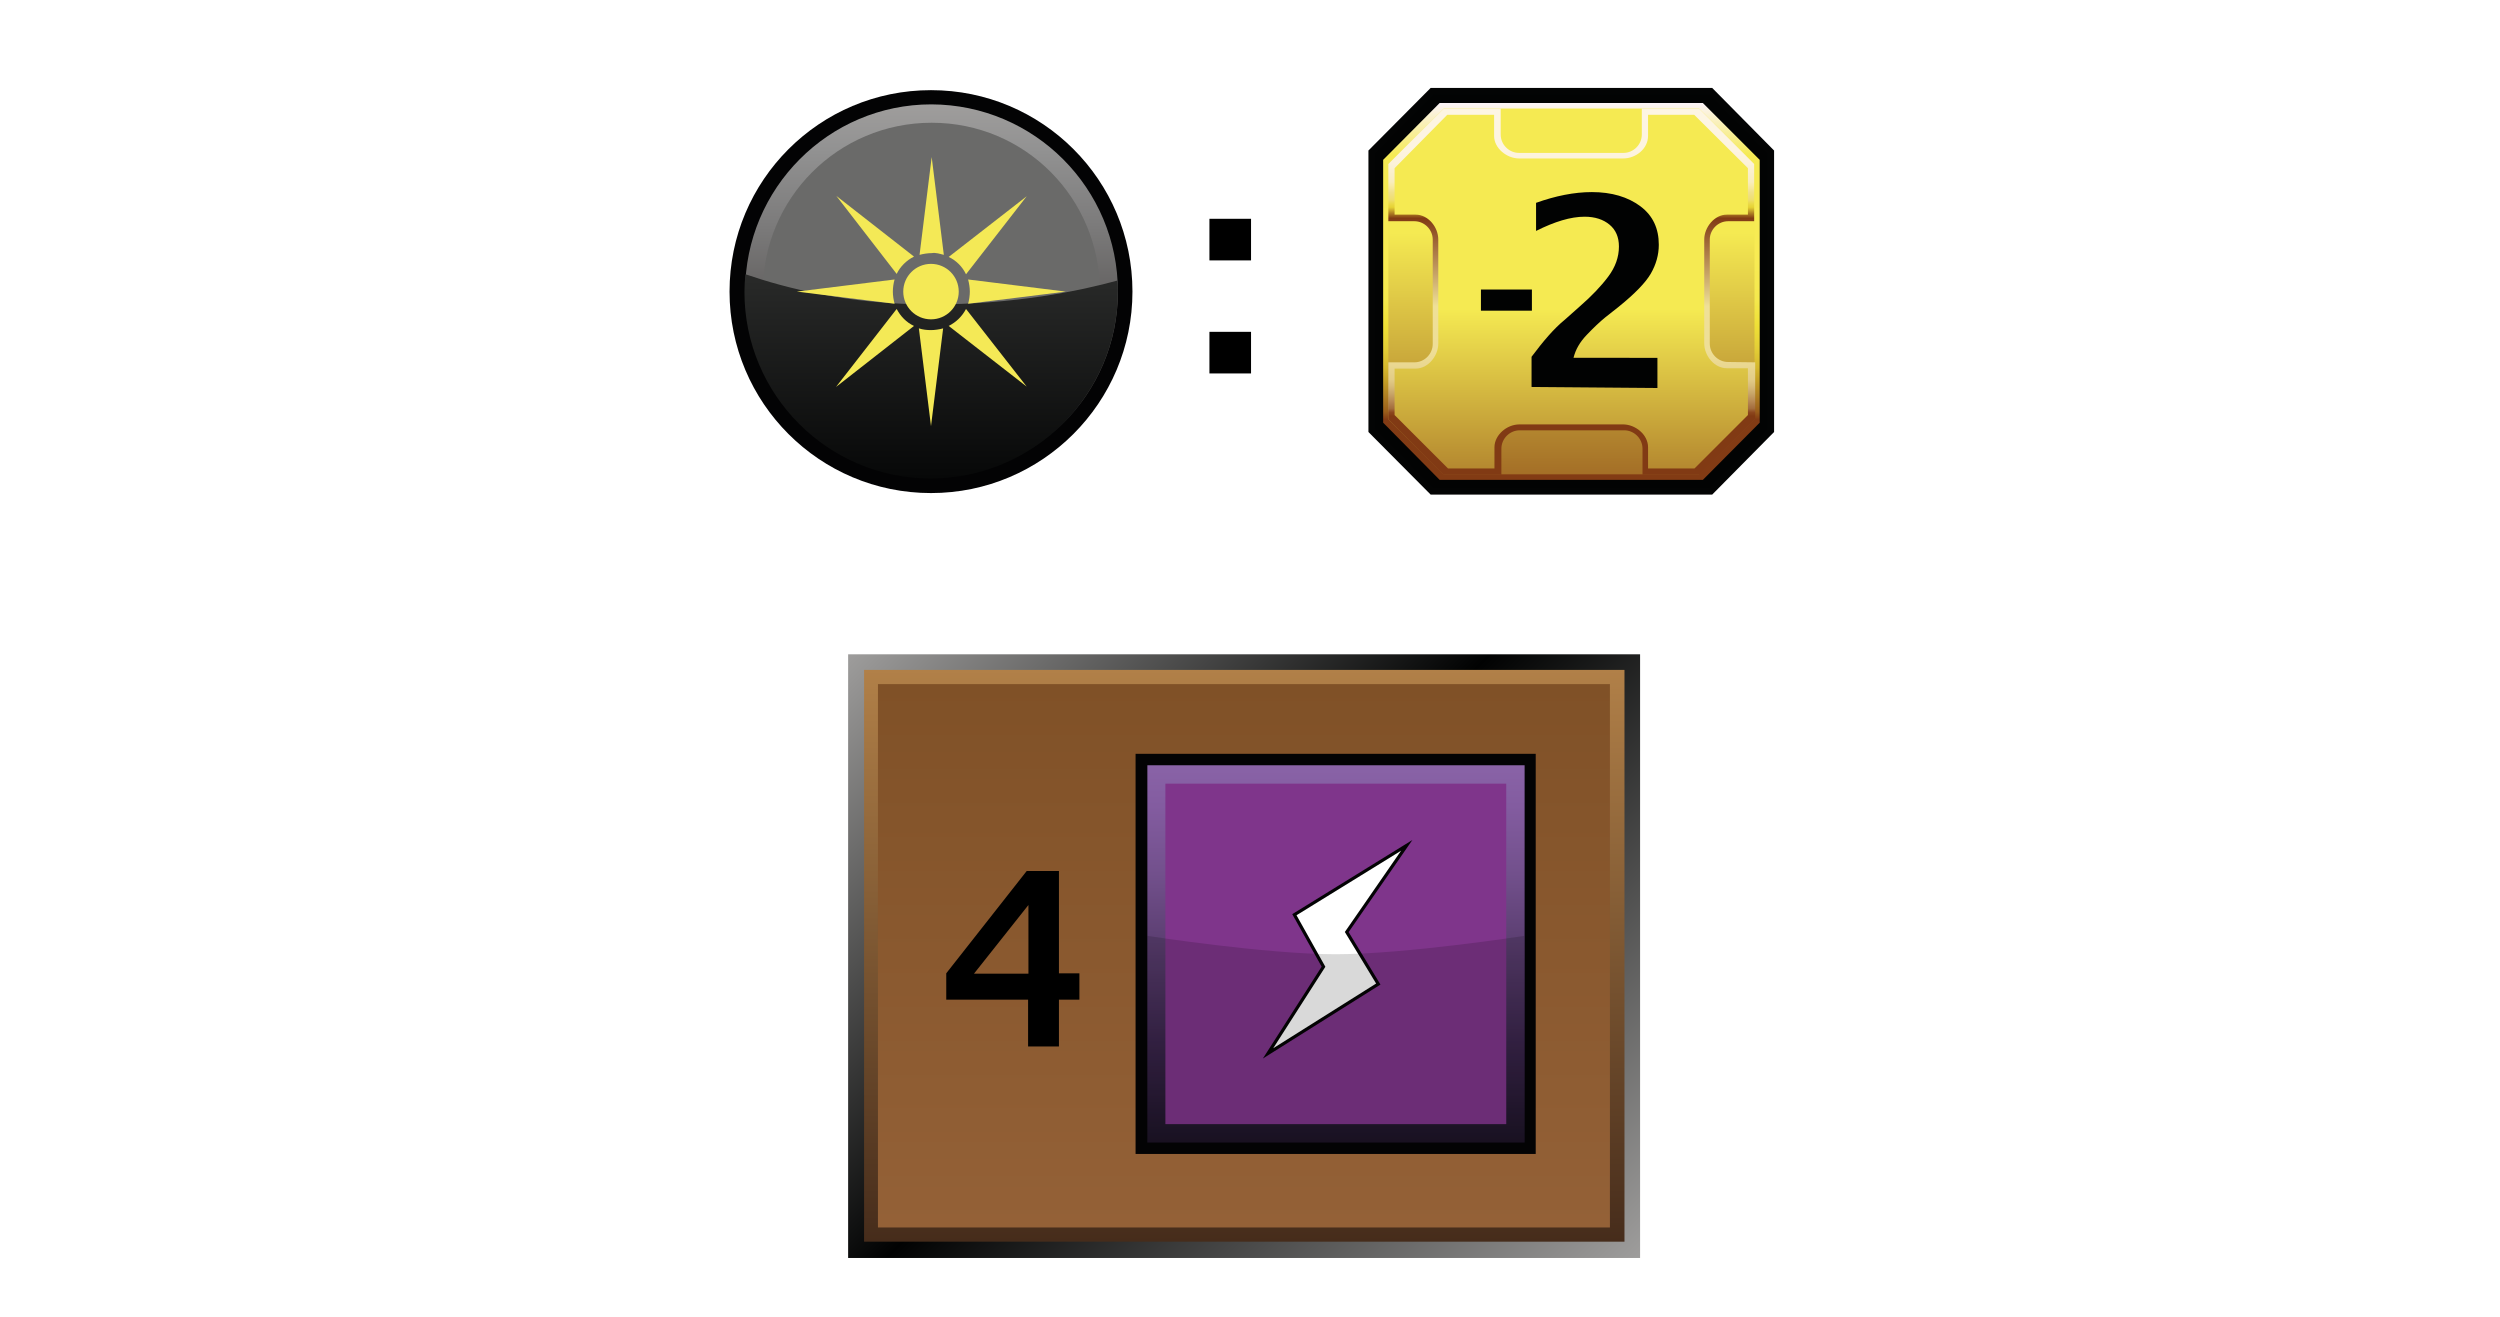 <?xml version="1.0" encoding="utf-8"?>
<!-- Generator: Adobe Illustrator 27.5.0, SVG Export Plug-In . SVG Version: 6.00 Build 0)  -->
<svg version="1.1" id="Layer" xmlns="http://www.w3.org/2000/svg" xmlns:xlink="http://www.w3.org/1999/xlink" x="0px" y="0px"
	 viewBox="0 0 721 379.9" style="enable-background:new 0 0 721 379.9;" xml:space="preserve">
<style type="text/css">
	.st0{fill:none;}
	.st1{fill:#1F1F1E;}
	.st2{fill:#FFFFFF;fill-opacity:0;}
	.st3{fill:#020303;stroke:#030404;stroke-width:1.89;stroke-miterlimit:10;}
	.st4{fill:url(#obram_zolte_00000142869458278953281130000008699834535130003090_);}
	.st5{fill:url(#tlo_wew_00000016048808219987947380000001910411052002048405_);}
	.st6{fill:url(#obram_skosne_00000015316200287225944290000008329094618106895515_);}
	.st7{fill:url(#tlo_zew_00000125566482998855337880000016564669002225478815_);}
	.st8{fill:#010202;}
	.st9{fill:#030304;}
	.st10{fill:url(#SVGID_1_);}
	.st11{fill:#6A6A69;}
	.st12{fill:url(#ciemniej_00000061467011881272734340000002729113591773652131_);}
	.st13{fill:#F4E956;}
	.st14{fill:url(#external-border_00000003815780541622262490000018331921163575025064_);}
	.st15{fill:url(#internal-border_00000029724564560223081250000008033023407873068679_);}
	.st16{fill:url(#bg_00000129885516382586681160000014773470034733323690_);}
	.st17{opacity:0.1;fill:url(#bgPattern_00000158729570921769286510000017221431550213544364_);enable-background:new    ;}
	.st18{fill:url(#SVGID_00000036239319998596144100000005154581900533246090_);}
	.st19{fill:#7F358B;}
	.st20{fill:#FFFFFF;stroke:#030304;stroke-width:0.92;stroke-miterlimit:10;}
	.st21{opacity:0.15;fill:#030304;enable-background:new    ;}
</style>
<pattern  y="379.9" width="19.7" height="21.7" patternUnits="userSpaceOnUse" id="Nowy_wzorek_4" viewBox="0 -21.7 19.7 21.7" style="overflow:visible;">
	<g>
		<rect y="-21.7" class="st0" width="19.7" height="21.7"/>
		<g>
			<rect y="-21.7" class="st0" width="19.7" height="21.7"/>
			<g>
				<rect y="-21.7" class="st0" width="19.7" height="21.7"/>
				<g>
					<rect y="-21.7" class="st0" width="19.7" height="21.7"/>
					<g>
						<rect y="-21.7" class="st0" width="19.7" height="21.7"/>
						<g>
							<rect y="-21.7" class="st0" width="19.7" height="21.7"/>
							<path class="st1" d="M16.6-8.7c2.1-2.1,2.1-5.6,0-7.7l-1.2-1.2c-2.1-2.1-5.6-2.1-7.8,0L3.1-13C1-10.9,1-7.4,3.1-5.3l1.2,1.2
								C6.4-2,9.9-2,12-4.1C12-4.1,16.6-8.7,16.6-8.7z"/>
						</g>
					</g>
				</g>
			</g>
		</g>
	</g>
</pattern>
<rect x="0.5" y="0.5" class="st2" width="720" height="378.9"/>
<g id="mln">
	<polygon id="obram_czarne" class="st3" points="413,26.3 395.6,43.8 395.6,124.2 413,141.7 493.4,141.7 510.7,124.2 510.7,43.8 
		493.4,26.3 	"/>
	
		<linearGradient id="obram_zolte_00000117648192807429659200000008670889497551179141_" gradientUnits="userSpaceOnUse" x1="453.21" y1="871.73" x2="453.21" y2="763.03" gradientTransform="matrix(1 0 0 1 0 -733.36)">
		<stop  offset="0.16" style="stop-color:#823B14"/>
		<stop  offset="0.18" style="stop-color:#995D1A"/>
		<stop  offset="0.22" style="stop-color:#AE7D22"/>
		<stop  offset="0.26" style="stop-color:#C39D25"/>
		<stop  offset="0.3" style="stop-color:#D6B92E"/>
		<stop  offset="0.35" style="stop-color:#E4CF36"/>
		<stop  offset="0.41" style="stop-color:#EFE036"/>
		<stop  offset="0.48" style="stop-color:#F5E94D"/>
		<stop  offset="0.58" style="stop-color:#F8EB53"/>
		<stop  offset="0.86" style="stop-color:#F5EA52"/>
		<stop  offset="1" style="stop-color:#FCF4F9"/>
	</linearGradient>
	<polygon id="obram_zolte" style="fill:url(#obram_zolte_00000117648192807429659200000008670889497551179141_);" points="
		415.2,29.7 398.9,46.1 398.9,121.9 415.2,138.4 491.1,138.4 507.5,121.9 507.5,46.1 491.1,29.7 	"/>
	
		<linearGradient id="tlo_wew_00000058584576662682203480000011514872203684222377_" gradientUnits="userSpaceOnUse" x1="453.205" y1="757.3" x2="453.205" y2="923.38" gradientTransform="matrix(1 0 0 1 0 -733.36)">
		<stop  offset="0.26" style="stop-color:#F5EA52"/>
		<stop  offset="0.86" style="stop-color:#813A14"/>
	</linearGradient>
	<polygon id="tlo_wew" style="fill:url(#tlo_wew_00000058584576662682203480000011514872203684222377_);" points="416.4,31.3 
		400.4,47.3 400.4,120.9 416.4,136.8 490,136.8 506,120.9 506,47.3 490,31.3 	"/>
	
		<linearGradient id="obram_skosne_00000020388873384340788670000010667275821467641732_" gradientUnits="userSpaceOnUse" x1="453.27" y1="870.22" x2="453.27" y2="764.65" gradientTransform="matrix(1 0 0 1 0 -733.36)">
		<stop  offset="0.16" style="stop-color:#813A14"/>
		<stop  offset="0.17" style="stop-color:#8D481F"/>
		<stop  offset="0.18" style="stop-color:#A36C3D"/>
		<stop  offset="0.2" style="stop-color:#B78954"/>
		<stop  offset="0.22" style="stop-color:#C7A468"/>
		<stop  offset="0.24" style="stop-color:#D7BB7A"/>
		<stop  offset="0.26" style="stop-color:#E2CC88"/>
		<stop  offset="0.3" style="stop-color:#EAD891"/>
		<stop  offset="0.34" style="stop-color:#EEDE97"/>
		<stop  offset="0.46" style="stop-color:#EFE097"/>
		<stop  offset="0.7" style="stop-color:#813A14"/>
		<stop  offset="0.73" style="stop-color:#E6D234"/>
		<stop  offset="0.74" style="stop-color:#EBDA49"/>
		<stop  offset="0.75" style="stop-color:#EEDE6D"/>
		<stop  offset="0.77" style="stop-color:#F0E18A"/>
		<stop  offset="0.79" style="stop-color:#F8EBAB"/>
		<stop  offset="0.8" style="stop-color:#F8EDBF"/>
		<stop  offset="0.83" style="stop-color:#FAF0CF"/>
		<stop  offset="0.85" style="stop-color:#FCF2DA"/>
		<stop  offset="0.89" style="stop-color:#FDF4E1"/>
		<stop  offset="0.99" style="stop-color:#FDF5E3"/>
	</linearGradient>
	<path id="obram_skosne" style="fill:url(#obram_skosne_00000020388873384340788670000010667275821467641732_);" d="M498.4,104.4
		c-2.9,0-5.3-2.4-5.3-5.3V69.1c0-2.9,2.4-5.3,5.3-5.3h7.5V47.3l-15.9-16h-16.5v7.5c0,2.9-2.4,5.3-5.3,5.3h-30.1
		c-2.9,0-5.3-2.4-5.3-5.3v-7.5h-16.4l-16,16v16.5h7.5c2.9,0,5.3,2.4,5.3,5.3v30.1c0,2.9-2.4,5.3-5.3,5.3h-7.5v16.4l16,16H433v-7.5
		c0-2.9,2.4-5.3,5.3-5.3h30.1c2.9,0,5.3,2.4,5.3,5.3v7.5h16.5l16-16v-16.4L498.4,104.4L498.4,104.4z"/>
	
		<linearGradient id="tlo_zew_00000141446411460752785430000016505033674454874800_" gradientUnits="userSpaceOnUse" x1="453.2" y1="780.15" x2="453.2" y2="943.07" gradientTransform="matrix(1 0 0 1 0 -733.36)">
		<stop  offset="0.26" style="stop-color:#F5EA52"/>
		<stop  offset="0.77" style="stop-color:#813A14"/>
	</linearGradient>
	<path id="tlo_zew" style="fill:url(#tlo_zew_00000141446411460752785430000016505033674454874800_);" d="M498,106.2
		c-3.5,0-6.5-3.5-6.5-7.2V69.1c0-3.5,2.9-7.2,6.5-7.2h6.1V48.5l-15.5-15.4h-13.3v6.1c0,3.7-3.5,6.5-7.2,6.5h-30
		c-3.5,0-7.2-2.9-7.2-6.5v-6.1h-13.5l-15.2,15.4v13.4h6.1c3.5,0,6.5,3.5,6.5,7.2v30c0,3.5-2.9,7.2-6.5,7.2h-6.1v13.4l15.4,15.4H431
		v-6.1c0-3.5,3.5-6.6,7.2-6.6h29.9c3.5,0,7.2,2.9,7.2,6.6v6.1h13.4l15.4-15.4v-13.5L498,106.2L498,106.2z"/>
</g>
<path class="st8" d="M441.7,111.6v-8.7c3.3-4.4,6.4-8.1,9.6-10.7l4.5-4c3.2-2.8,5.9-5.6,8-8.4s3.1-5.7,3.1-8.7
	c0-2.7-0.9-4.8-2.7-6.3s-4.2-2.3-7.2-2.3c-4,0-8.6,1.4-14,4.1v-8.1c5.6-2,11-3.1,16.1-3.1c5.7,0,10.4,1.4,14,4.1s5.3,6.4,5.3,11.1
	c0,2.9-0.8,5.7-2.3,8.3s-4.6,5.8-9.3,9.6l-3.8,3c-1.6,1.3-3.4,3-5.4,5.1s-3.2,4.2-3.8,6.6H478v8.7L441.7,111.6L441.7,111.6
	L441.7,111.6z"/>
<path d="M348.8,75V63.1h12v12h-12V75z M348.8,107.7v-12h12v12H348.8z"/>
<g id="tagSpace">
	<path class="st9" d="M326.6,84.1c0,32-26,58.1-58.1,58.1s-58.1-26-58.1-58.1s26-58.1,58.1-58.1S326.6,52,326.6,84.1
		C326.6,84.1,326.6,84.1,326.6,84.1z"/>
	
		<linearGradient id="SVGID_1_" gradientUnits="userSpaceOnUse" x1="268.67" y1="-38.02" x2="268.67" y2="69.71" gradientTransform="matrix(1 0 0 -1 0 99.82)">
		<stop  offset="0" style="stop-color:#030304"/>
		<stop  offset="7.000000e-02" style="stop-color:#030404"/>
		<stop  offset="0.11" style="stop-color:#070909"/>
		<stop  offset="0.14" style="stop-color:#0F1113"/>
		<stop  offset="0.16" style="stop-color:#1D1F21"/>
		<stop  offset="0.19" style="stop-color:#2D2D2F"/>
		<stop  offset="0.21" style="stop-color:#3F3E3C"/>
		<stop  offset="0.4" style="stop-color:#595756"/>
		<stop  offset="0.67" style="stop-color:#7B7A7A"/>
		<stop  offset="0.88" style="stop-color:#929292"/>
		<stop  offset="1" style="stop-color:#9F9D9C"/>
	</linearGradient>
	<path class="st10" d="M322.4,84.1c0,29.7-24.1,53.7-53.7,53.7s-53.8-24.1-53.8-53.8s24.1-53.9,53.7-53.9
		C298.3,30.2,322.4,54.3,322.4,84.1L322.4,84.1L322.4,84.1z"/>
	<path class="st11" d="M317.2,84.1c0,26.8-21.7,48.7-48.7,48.7S220,111,220,84.1s21.7-48.7,48.7-48.7S317.2,57.2,317.2,84.1
		L317.2,84.1L317.2,84.1z"/>
	
		<linearGradient id="ciemniej_00000022525338362800762890000007288355528077546391_" gradientUnits="userSpaceOnUse" x1="268.56" y1="-38.03" x2="268.56" y2="20.83" gradientTransform="matrix(1 0 0 -1 0 99.82)">
		<stop  offset="0" style="stop-color:#070808"/>
		<stop  offset="1" style="stop-color:#292A29"/>
	</linearGradient>
	<path id="ciemniej" style="fill:url(#ciemniej_00000022525338362800762890000007288355528077546391_);" d="M322.4,84.1
		c0-1.1,0-2.2-0.1-3.2c-10.9,3-29.5,6.9-53.7,6.9S226.4,83,215,79.1c-0.2,1.7-0.3,3.3-0.3,5.1c0,29.7,24.1,53.8,53.7,53.8
		S322.4,113.8,322.4,84.1C322.4,84.1,322.4,84.1,322.4,84.1z"/>
	<g id="gwiazda">
		<circle class="st13" cx="268.5" cy="84.1" r="8"/>
		<path class="st13" d="M278.6,79.1l17.5-22.5l-22.5,17.5C275.7,75.1,277.5,76.8,278.6,79.1L278.6,79.1z"/>
		<path class="st13" d="M263.6,74l-22.4-17.5L258.6,79C259.6,76.9,261.4,75.1,263.6,74L263.6,74z"/>
		<path class="st13" d="M307.4,84.1l-28.2-3.5c0.3,1.1,0.5,2.4,0.5,3.5s-0.2,2.5-0.5,3.5L307.4,84.1z"/>
		<path class="st13" d="M272.2,73.5l-3.5-28.2l-3.5,28.2c1.1-0.3,2.4-0.5,3.5-0.5C269.9,72.8,271,73.2,272.2,73.5z"/>
		<path class="st13" d="M273.6,94l22.5,17.5l-17.5-22.4C277.5,91.2,275.8,92.9,273.6,94C273.6,94,273.6,94,273.6,94z"/>
		<path class="st13" d="M257.5,84.1c0-1.2,0.2-2.5,0.5-3.5l-28.2,3.5l28.2,3.5C257.7,86.5,257.5,85.3,257.5,84.1z"/>
		<path class="st13" d="M265,94.7l3.5,28.2l3.5-28.2c-1.1,0.3-2.4,0.5-3.5,0.5S266.2,95.1,265,94.7z"/>
		<path class="st13" d="M258.6,89.1l-17.5,22.5L263.6,94C261.4,93,259.7,91.2,258.6,89.1L258.6,89.1z"/>
	</g>
</g>
<g id="prodBg">
	
		<linearGradient id="external-border_00000020396931826024959050000017500170256351244178_" gradientUnits="userSpaceOnUse" x1="459.395" y1="-246.925" x2="258.195" y2="-45.725" gradientTransform="matrix(1 0 0 -1 0 129.36)">
		<stop  offset="0" style="stop-color:#9E9D9C"/>
		<stop  offset="0.54" style="stop-color:#010202"/>
		<stop  offset="1" style="stop-color:#9E9D9C"/>
	</linearGradient>
	
		<rect id="external-border" x="244.6" y="188.7" style="fill:url(#external-border_00000020396931826024959050000017500170256351244178_);" width="228.4" height="174.1"/>
	
		<linearGradient id="internal-border_00000183236694903288046200000003922353831511214977_" gradientUnits="userSpaceOnUse" x1="358.855" y1="-228.77" x2="358.855" y2="-63.89" gradientTransform="matrix(1 0 0 -1 0 129.36)">
		<stop  offset="0" style="stop-color:#462C1B"/>
		<stop  offset="1" style="stop-color:#B18048"/>
	</linearGradient>
	
		<rect id="internal-border" x="249.2" y="193.2" style="fill:url(#internal-border_00000183236694903288046200000003922353831511214977_);" width="219.3" height="164.9"/>
	
		<linearGradient id="bg_00000031208398288630940290000006145650089936912801_" gradientUnits="userSpaceOnUse" x1="358.775" y1="-224.6" x2="358.775" y2="-67.92" gradientTransform="matrix(1 0 0 -1 0 129.36)">
		<stop  offset="0" style="stop-color:#946137"/>
		<stop  offset="1" style="stop-color:#805127"/>
	</linearGradient>
	
		<rect id="bg" x="253.2" y="197.3" style="fill:url(#bg_00000031208398288630940290000006145650089936912801_);" width="211.1" height="156.7"/>
	
		<pattern  id="bgPattern_00000062901265662519494830000015607137604742166689_" xlink:href="#Nowy_wzorek_4" patternTransform="matrix(1 0 0 -1 51.9 -32372.891)">
	</pattern>
	
		<rect id="bgPattern" x="253.2" y="197.3" style="opacity:0.1;fill:url(#bgPattern_00000062901265662519494830000015607137604742166689_);enable-background:new    ;" width="211.1" height="156.7"/>
</g>
<g id="energy">
	<rect x="327.5" y="217.4" class="st9" width="115.4" height="115.4"/>
	
		<linearGradient id="SVGID_00000073702468757332601790000016850656082155389071_" gradientUnits="userSpaceOnUse" x1="-1000.294" y1="-1332.563" x2="-923.368" y2="-1255.617" gradientTransform="matrix(0.707 -0.707 -0.707 -0.707 150.322 -1320.092)">
		<stop  offset="0" style="stop-color:#1D1427"/>
		<stop  offset="0.24" style="stop-color:#372348"/>
		<stop  offset="0.49" style="stop-color:#573B6C"/>
		<stop  offset="0.71" style="stop-color:#72508C"/>
		<stop  offset="0.89" style="stop-color:#835CA0"/>
		<stop  offset="1" style="stop-color:#8963A7"/>
	</linearGradient>
	
		<rect x="330.9" y="220.7" style="fill:url(#SVGID_00000073702468757332601790000016850656082155389071_);" width="108.8" height="108.8"/>
	<polygon class="st19" points="434.4,226 434.4,324.2 336.1,324.2 336.1,226 	"/>
	<polygon class="st20" points="373.3,263.8 405.7,243.8 388.4,268.8 397.5,283.8 365.7,303.8 381.7,278.8 	"/>
	<path id="darker" class="st21" d="M439.7,329.5H330.9v-59.6c0,0,34.2,5.3,54.3,5.3s54.4-5.3,54.4-5.3L439.7,329.5L439.7,329.5z"/>
</g>
<path d="M296.5,301.8v-13.5h-23.6v-7.6l23.2-29.5h9.3v29.5h5.9v7.6h-5.9v13.5H296.5z M280.9,280.8h15.7v-19.8L280.9,280.8z"/>
<path class="st8" d="M427.1,89.6v-6.1h14.7v6.1H427.1z"/>
</svg>
